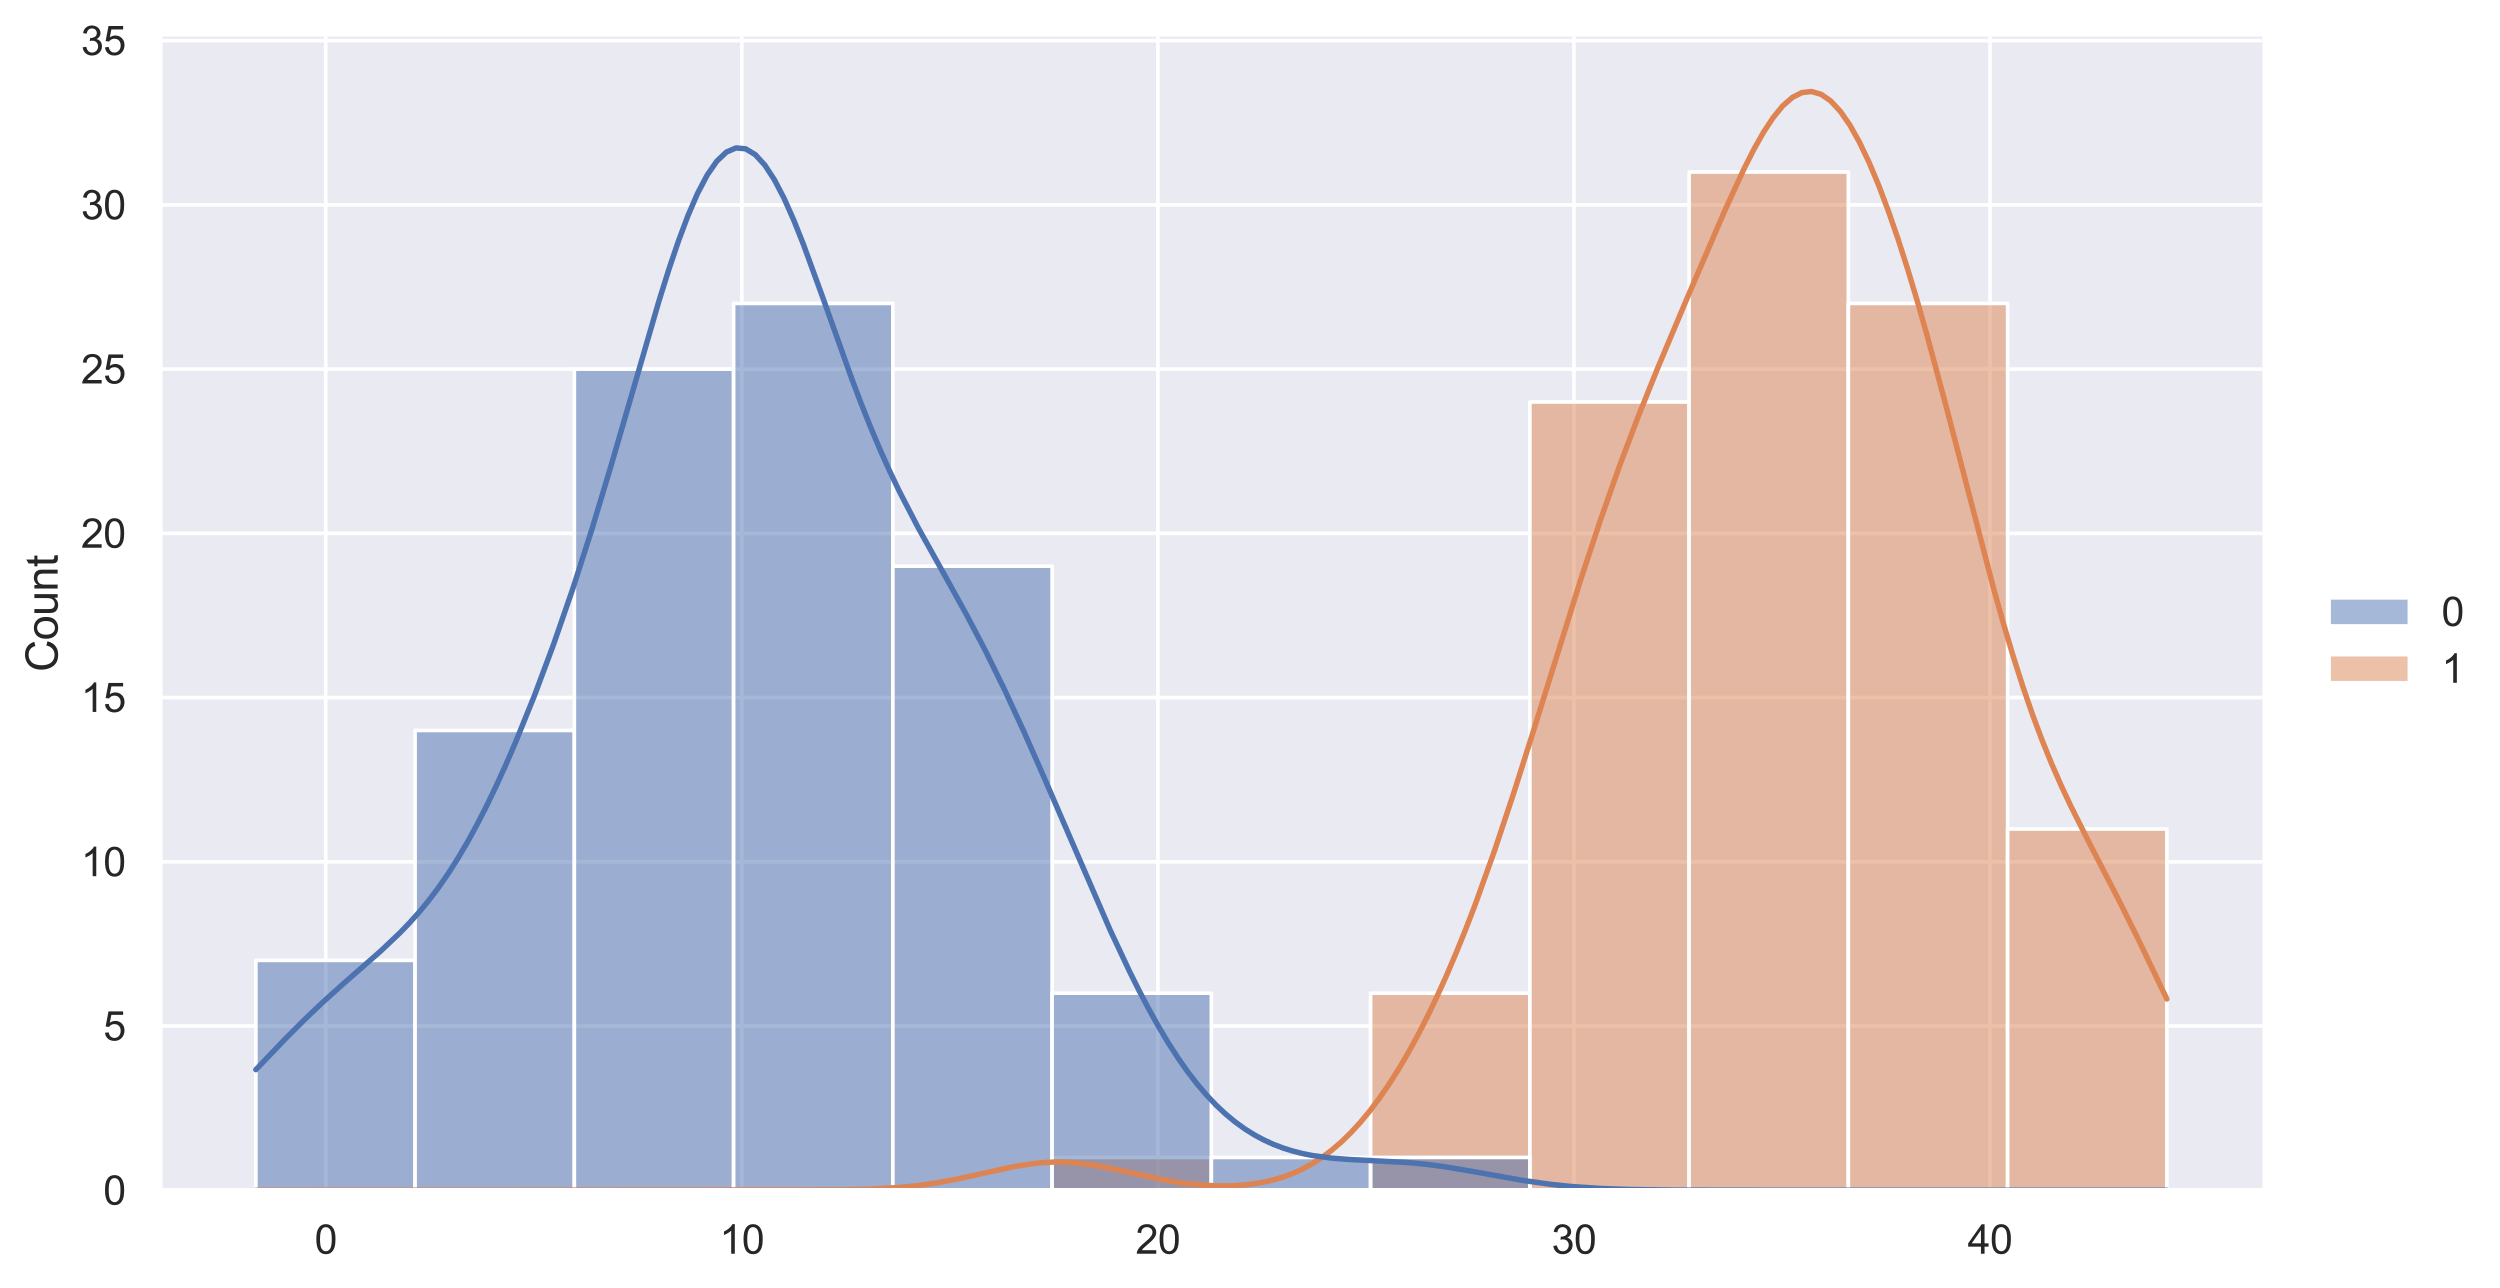 <?xml version="1.0" encoding="utf-8" standalone="no"?>
<!DOCTYPE svg PUBLIC "-//W3C//DTD SVG 1.1//EN"
  "http://www.w3.org/Graphics/SVG/1.1/DTD/svg11.dtd">
<svg xmlns:xlink="http://www.w3.org/1999/xlink" width="684.783pt" height="352.793pt" viewBox="0 0 684.783 352.793" xmlns="http://www.w3.org/2000/svg" version="1.1">
 <defs>
  <style type="text/css">*{stroke-linejoin: round; stroke-linecap: butt}</style>
 </defs>
 <g id="figure_1">
  <g id="patch_1">
   <path d="M 0 352.793 
L 684.783 352.793 
L 684.783 0 
L 0 0 
z
" style="fill: #ffffff"/>
  </g>
  <g id="axes_1">
   <g id="patch_2">
    <path d="M 43.908 326.033 
L 619.701 326.033 
L 619.701 10.021 
L 43.908 10.021 
z
" style="fill: #eaeaf2"/>
   </g>
   <g id="matplotlib.axis_1">
    <g id="xtick_1">
     <g id="line2d_1">
      <path d="M 89.229 326.033 
L 89.229 10.021 
" clip-path="url(#p4e5906393f)" style="fill: none; stroke: #ffffff; stroke-linecap: round"/>
     </g>
     <g id="text_1">
      <!-- 0 -->
      <g style="fill: #262626" transform="translate(86.171 343.406)scale(0.11 -0.11)">
       <defs>
        <path id="ArialMT-30" d="M 266 2259 
Q 266 3072 433 3567 
Q 600 4063 929 4331 
Q 1259 4600 1759 4600 
Q 2128 4600 2406 4451 
Q 2684 4303 2865 4023 
Q 3047 3744 3150 3342 
Q 3253 2941 3253 2259 
Q 3253 1453 3087 958 
Q 2922 463 2592 192 
Q 2263 -78 1759 -78 
Q 1097 -78 719 397 
Q 266 969 266 2259 
z
M 844 2259 
Q 844 1131 1108 757 
Q 1372 384 1759 384 
Q 2147 384 2411 759 
Q 2675 1134 2675 2259 
Q 2675 3391 2411 3762 
Q 2147 4134 1753 4134 
Q 1366 4134 1134 3806 
Q 844 3388 844 2259 
z
" transform="scale(0.016)"/>
       </defs>
       <use xlink:href="#ArialMT-30"/>
      </g>
     </g>
    </g>
    <g id="xtick_2">
     <g id="line2d_2">
      <path d="M 203.193 326.033 
L 203.193 10.021 
" clip-path="url(#p4e5906393f)" style="fill: none; stroke: #ffffff; stroke-linecap: round"/>
     </g>
     <g id="text_2">
      <!-- 10 -->
      <g style="fill: #262626" transform="translate(197.076 343.406)scale(0.11 -0.11)">
       <defs>
        <path id="ArialMT-31" d="M 2384 0 
L 1822 0 
L 1822 3584 
Q 1619 3391 1289 3197 
Q 959 3003 697 2906 
L 697 3450 
Q 1169 3672 1522 3987 
Q 1875 4303 2022 4600 
L 2384 4600 
L 2384 0 
z
" transform="scale(0.016)"/>
       </defs>
       <use xlink:href="#ArialMT-31"/>
       <use xlink:href="#ArialMT-30" x="55.615"/>
      </g>
     </g>
    </g>
    <g id="xtick_3">
     <g id="line2d_3">
      <path d="M 317.157 326.033 
L 317.157 10.021 
" clip-path="url(#p4e5906393f)" style="fill: none; stroke: #ffffff; stroke-linecap: round"/>
     </g>
     <g id="text_3">
      <!-- 20 -->
      <g style="fill: #262626" transform="translate(311.04 343.406)scale(0.11 -0.11)">
       <defs>
        <path id="ArialMT-32" d="M 3222 541 
L 3222 0 
L 194 0 
Q 188 203 259 391 
Q 375 700 629 1000 
Q 884 1300 1366 1694 
Q 2113 2306 2375 2664 
Q 2638 3022 2638 3341 
Q 2638 3675 2398 3904 
Q 2159 4134 1775 4134 
Q 1369 4134 1125 3890 
Q 881 3647 878 3216 
L 300 3275 
Q 359 3922 746 4261 
Q 1134 4600 1788 4600 
Q 2447 4600 2831 4234 
Q 3216 3869 3216 3328 
Q 3216 3053 3103 2787 
Q 2991 2522 2730 2228 
Q 2469 1934 1863 1422 
Q 1356 997 1212 845 
Q 1069 694 975 541 
L 3222 541 
z
" transform="scale(0.016)"/>
       </defs>
       <use xlink:href="#ArialMT-32"/>
       <use xlink:href="#ArialMT-30" x="55.615"/>
      </g>
     </g>
    </g>
    <g id="xtick_4">
     <g id="line2d_4">
      <path d="M 431.121 326.033 
L 431.121 10.021 
" clip-path="url(#p4e5906393f)" style="fill: none; stroke: #ffffff; stroke-linecap: round"/>
     </g>
     <g id="text_4">
      <!-- 30 -->
      <g style="fill: #262626" transform="translate(425.004 343.406)scale(0.11 -0.11)">
       <defs>
        <path id="ArialMT-33" d="M 269 1209 
L 831 1284 
Q 928 806 1161 595 
Q 1394 384 1728 384 
Q 2125 384 2398 659 
Q 2672 934 2672 1341 
Q 2672 1728 2419 1979 
Q 2166 2231 1775 2231 
Q 1616 2231 1378 2169 
L 1441 2663 
Q 1497 2656 1531 2656 
Q 1891 2656 2178 2843 
Q 2466 3031 2466 3422 
Q 2466 3731 2256 3934 
Q 2047 4138 1716 4138 
Q 1388 4138 1169 3931 
Q 950 3725 888 3313 
L 325 3413 
Q 428 3978 793 4289 
Q 1159 4600 1703 4600 
Q 2078 4600 2393 4439 
Q 2709 4278 2876 4000 
Q 3044 3722 3044 3409 
Q 3044 3113 2884 2869 
Q 2725 2625 2413 2481 
Q 2819 2388 3044 2092 
Q 3269 1797 3269 1353 
Q 3269 753 2831 336 
Q 2394 -81 1725 -81 
Q 1122 -81 723 278 
Q 325 638 269 1209 
z
" transform="scale(0.016)"/>
       </defs>
       <use xlink:href="#ArialMT-33"/>
       <use xlink:href="#ArialMT-30" x="55.615"/>
      </g>
     </g>
    </g>
    <g id="xtick_5">
     <g id="line2d_5">
      <path d="M 545.084 326.033 
L 545.084 10.021 
" clip-path="url(#p4e5906393f)" style="fill: none; stroke: #ffffff; stroke-linecap: round"/>
     </g>
     <g id="text_5">
      <!-- 40 -->
      <g style="fill: #262626" transform="translate(538.967 343.406)scale(0.11 -0.11)">
       <defs>
        <path id="ArialMT-34" d="M 2069 0 
L 2069 1097 
L 81 1097 
L 81 1613 
L 2172 4581 
L 2631 4581 
L 2631 1613 
L 3250 1613 
L 3250 1097 
L 2631 1097 
L 2631 0 
L 2069 0 
z
M 2069 1613 
L 2069 3678 
L 634 1613 
L 2069 1613 
z
" transform="scale(0.016)"/>
       </defs>
       <use xlink:href="#ArialMT-34"/>
       <use xlink:href="#ArialMT-30" x="55.615"/>
      </g>
     </g>
    </g>
   </g>
   <g id="matplotlib.axis_2">
    <g id="ytick_1">
     <g id="line2d_6">
      <path d="M 43.908 326.033 
L 619.701 326.033 
" clip-path="url(#p4e5906393f)" style="fill: none; stroke: #ffffff; stroke-linecap: round"/>
     </g>
     <g id="text_6">
      <!-- 0 -->
      <g style="fill: #262626" transform="translate(28.291 329.97)scale(0.11 -0.11)">
       <use xlink:href="#ArialMT-30"/>
      </g>
     </g>
    </g>
    <g id="ytick_2">
     <g id="line2d_7">
      <path d="M 43.908 281.048 
L 619.701 281.048 
" clip-path="url(#p4e5906393f)" style="fill: none; stroke: #ffffff; stroke-linecap: round"/>
     </g>
     <g id="text_7">
      <!-- 5 -->
      <g style="fill: #262626" transform="translate(28.291 284.985)scale(0.11 -0.11)">
       <defs>
        <path id="ArialMT-35" d="M 266 1200 
L 856 1250 
Q 922 819 1161 601 
Q 1400 384 1738 384 
Q 2144 384 2425 690 
Q 2706 997 2706 1503 
Q 2706 1984 2436 2262 
Q 2166 2541 1728 2541 
Q 1456 2541 1237 2417 
Q 1019 2294 894 2097 
L 366 2166 
L 809 4519 
L 3088 4519 
L 3088 3981 
L 1259 3981 
L 1013 2750 
Q 1425 3038 1878 3038 
Q 2478 3038 2890 2622 
Q 3303 2206 3303 1553 
Q 3303 931 2941 478 
Q 2500 -78 1738 -78 
Q 1113 -78 717 272 
Q 322 622 266 1200 
z
" transform="scale(0.016)"/>
       </defs>
       <use xlink:href="#ArialMT-35"/>
      </g>
     </g>
    </g>
    <g id="ytick_3">
     <g id="line2d_8">
      <path d="M 43.908 236.063 
L 619.701 236.063 
" clip-path="url(#p4e5906393f)" style="fill: none; stroke: #ffffff; stroke-linecap: round"/>
     </g>
     <g id="text_8">
      <!-- 10 -->
      <g style="fill: #262626" transform="translate(22.174 239.999)scale(0.11 -0.11)">
       <use xlink:href="#ArialMT-31"/>
       <use xlink:href="#ArialMT-30" x="55.615"/>
      </g>
     </g>
    </g>
    <g id="ytick_4">
     <g id="line2d_9">
      <path d="M 43.908 191.077 
L 619.701 191.077 
" clip-path="url(#p4e5906393f)" style="fill: none; stroke: #ffffff; stroke-linecap: round"/>
     </g>
     <g id="text_9">
      <!-- 15 -->
      <g style="fill: #262626" transform="translate(22.174 195.014)scale(0.11 -0.11)">
       <use xlink:href="#ArialMT-31"/>
       <use xlink:href="#ArialMT-35" x="55.615"/>
      </g>
     </g>
    </g>
    <g id="ytick_5">
     <g id="line2d_10">
      <path d="M 43.908 146.092 
L 619.701 146.092 
" clip-path="url(#p4e5906393f)" style="fill: none; stroke: #ffffff; stroke-linecap: round"/>
     </g>
     <g id="text_10">
      <!-- 20 -->
      <g style="fill: #262626" transform="translate(22.174 150.029)scale(0.11 -0.11)">
       <use xlink:href="#ArialMT-32"/>
       <use xlink:href="#ArialMT-30" x="55.615"/>
      </g>
     </g>
    </g>
    <g id="ytick_6">
     <g id="line2d_11">
      <path d="M 43.908 101.107 
L 619.701 101.107 
" clip-path="url(#p4e5906393f)" style="fill: none; stroke: #ffffff; stroke-linecap: round"/>
     </g>
     <g id="text_11">
      <!-- 25 -->
      <g style="fill: #262626" transform="translate(22.174 105.044)scale(0.11 -0.11)">
       <use xlink:href="#ArialMT-32"/>
       <use xlink:href="#ArialMT-35" x="55.615"/>
      </g>
     </g>
    </g>
    <g id="ytick_7">
     <g id="line2d_12">
      <path d="M 43.908 56.122 
L 619.701 56.122 
" clip-path="url(#p4e5906393f)" style="fill: none; stroke: #ffffff; stroke-linecap: round"/>
     </g>
     <g id="text_12">
      <!-- 30 -->
      <g style="fill: #262626" transform="translate(22.174 60.059)scale(0.11 -0.11)">
       <use xlink:href="#ArialMT-33"/>
       <use xlink:href="#ArialMT-30" x="55.615"/>
      </g>
     </g>
    </g>
    <g id="ytick_8">
     <g id="line2d_13">
      <path d="M 43.908 11.137 
L 619.701 11.137 
" clip-path="url(#p4e5906393f)" style="fill: none; stroke: #ffffff; stroke-linecap: round"/>
     </g>
     <g id="text_13">
      <!-- 35 -->
      <g style="fill: #262626" transform="translate(22.174 15.074)scale(0.11 -0.11)">
       <use xlink:href="#ArialMT-33"/>
       <use xlink:href="#ArialMT-35" x="55.615"/>
      </g>
     </g>
    </g>
    <g id="text_14">
     <!-- Count -->
     <g style="fill: #262626" transform="translate(15.789 184.037)rotate(-90)scale(0.12 -0.12)">
      <defs>
       <path id="ArialMT-43" d="M 3763 1606 
L 4369 1453 
Q 4178 706 3683 314 
Q 3188 -78 2472 -78 
Q 1731 -78 1267 223 
Q 803 525 561 1097 
Q 319 1669 319 2325 
Q 319 3041 592 3573 
Q 866 4106 1370 4382 
Q 1875 4659 2481 4659 
Q 3169 4659 3637 4309 
Q 4106 3959 4291 3325 
L 3694 3184 
Q 3534 3684 3231 3912 
Q 2928 4141 2469 4141 
Q 1941 4141 1586 3887 
Q 1231 3634 1087 3207 
Q 944 2781 944 2328 
Q 944 1744 1114 1308 
Q 1284 872 1643 656 
Q 2003 441 2422 441 
Q 2931 441 3284 734 
Q 3638 1028 3763 1606 
z
" transform="scale(0.016)"/>
       <path id="ArialMT-6f" d="M 213 1659 
Q 213 2581 725 3025 
Q 1153 3394 1769 3394 
Q 2453 3394 2887 2945 
Q 3322 2497 3322 1706 
Q 3322 1066 3130 698 
Q 2938 331 2570 128 
Q 2203 -75 1769 -75 
Q 1072 -75 642 372 
Q 213 819 213 1659 
z
M 791 1659 
Q 791 1022 1069 705 
Q 1347 388 1769 388 
Q 2188 388 2466 706 
Q 2744 1025 2744 1678 
Q 2744 2294 2464 2611 
Q 2184 2928 1769 2928 
Q 1347 2928 1069 2612 
Q 791 2297 791 1659 
z
" transform="scale(0.016)"/>
       <path id="ArialMT-75" d="M 2597 0 
L 2597 488 
Q 2209 -75 1544 -75 
Q 1250 -75 995 37 
Q 741 150 617 320 
Q 494 491 444 738 
Q 409 903 409 1263 
L 409 3319 
L 972 3319 
L 972 1478 
Q 972 1038 1006 884 
Q 1059 663 1231 536 
Q 1403 409 1656 409 
Q 1909 409 2131 539 
Q 2353 669 2445 892 
Q 2538 1116 2538 1541 
L 2538 3319 
L 3100 3319 
L 3100 0 
L 2597 0 
z
" transform="scale(0.016)"/>
       <path id="ArialMT-6e" d="M 422 0 
L 422 3319 
L 928 3319 
L 928 2847 
Q 1294 3394 1984 3394 
Q 2284 3394 2536 3286 
Q 2788 3178 2913 3003 
Q 3038 2828 3088 2588 
Q 3119 2431 3119 2041 
L 3119 0 
L 2556 0 
L 2556 2019 
Q 2556 2363 2490 2533 
Q 2425 2703 2258 2804 
Q 2091 2906 1866 2906 
Q 1506 2906 1245 2678 
Q 984 2450 984 1813 
L 984 0 
L 422 0 
z
" transform="scale(0.016)"/>
       <path id="ArialMT-74" d="M 1650 503 
L 1731 6 
Q 1494 -44 1306 -44 
Q 1000 -44 831 53 
Q 663 150 594 308 
Q 525 466 525 972 
L 525 2881 
L 113 2881 
L 113 3319 
L 525 3319 
L 525 4141 
L 1084 4478 
L 1084 3319 
L 1650 3319 
L 1650 2881 
L 1084 2881 
L 1084 941 
Q 1084 700 1114 631 
Q 1144 563 1211 522 
Q 1278 481 1403 481 
Q 1497 481 1650 503 
z
" transform="scale(0.016)"/>
      </defs>
      <use xlink:href="#ArialMT-43"/>
      <use xlink:href="#ArialMT-6f" x="72.217"/>
      <use xlink:href="#ArialMT-75" x="127.832"/>
      <use xlink:href="#ArialMT-6e" x="183.447"/>
      <use xlink:href="#ArialMT-74" x="239.062"/>
     </g>
    </g>
   </g>
   <g id="patch_3">
    <path d="M 70.081 326.033 
L 113.701 326.033 
L 113.701 326.033 
L 70.081 326.033 
z
" clip-path="url(#p4e5906393f)" style="fill: #dd8452; fill-opacity: 0.5; stroke: #ffffff; stroke-linejoin: miter"/>
   </g>
   <g id="patch_4">
    <path d="M 113.701 326.033 
L 157.322 326.033 
L 157.322 326.033 
L 113.701 326.033 
z
" clip-path="url(#p4e5906393f)" style="fill: #dd8452; fill-opacity: 0.5; stroke: #ffffff; stroke-linejoin: miter"/>
   </g>
   <g id="patch_5">
    <path d="M 157.322 326.033 
L 200.943 326.033 
L 200.943 326.033 
L 157.322 326.033 
z
" clip-path="url(#p4e5906393f)" style="fill: #dd8452; fill-opacity: 0.5; stroke: #ffffff; stroke-linejoin: miter"/>
   </g>
   <g id="patch_6">
    <path d="M 200.943 326.033 
L 244.563 326.033 
L 244.563 326.033 
L 200.943 326.033 
z
" clip-path="url(#p4e5906393f)" style="fill: #dd8452; fill-opacity: 0.5; stroke: #ffffff; stroke-linejoin: miter"/>
   </g>
   <g id="patch_7">
    <path d="M 244.563 326.033 
L 288.184 326.033 
L 288.184 326.033 
L 244.563 326.033 
z
" clip-path="url(#p4e5906393f)" style="fill: #dd8452; fill-opacity: 0.5; stroke: #ffffff; stroke-linejoin: miter"/>
   </g>
   <g id="patch_8">
    <path d="M 288.184 326.033 
L 331.805 326.033 
L 331.805 317.036 
L 288.184 317.036 
z
" clip-path="url(#p4e5906393f)" style="fill: #dd8452; fill-opacity: 0.5; stroke: #ffffff; stroke-linejoin: miter"/>
   </g>
   <g id="patch_9">
    <path d="M 331.805 326.033 
L 375.425 326.033 
L 375.425 326.033 
L 331.805 326.033 
z
" clip-path="url(#p4e5906393f)" style="fill: #dd8452; fill-opacity: 0.5; stroke: #ffffff; stroke-linejoin: miter"/>
   </g>
   <g id="patch_10">
    <path d="M 375.425 326.033 
L 419.046 326.033 
L 419.046 272.051 
L 375.425 272.051 
z
" clip-path="url(#p4e5906393f)" style="fill: #dd8452; fill-opacity: 0.5; stroke: #ffffff; stroke-linejoin: miter"/>
   </g>
   <g id="patch_11">
    <path d="M 419.046 326.033 
L 462.667 326.033 
L 462.667 110.104 
L 419.046 110.104 
z
" clip-path="url(#p4e5906393f)" style="fill: #dd8452; fill-opacity: 0.5; stroke: #ffffff; stroke-linejoin: miter"/>
   </g>
   <g id="patch_12">
    <path d="M 462.667 326.033 
L 506.287 326.033 
L 506.287 47.125 
L 462.667 47.125 
z
" clip-path="url(#p4e5906393f)" style="fill: #dd8452; fill-opacity: 0.5; stroke: #ffffff; stroke-linejoin: miter"/>
   </g>
   <g id="patch_13">
    <path d="M 506.287 326.033 
L 549.908 326.033 
L 549.908 83.113 
L 506.287 83.113 
z
" clip-path="url(#p4e5906393f)" style="fill: #dd8452; fill-opacity: 0.5; stroke: #ffffff; stroke-linejoin: miter"/>
   </g>
   <g id="patch_14">
    <path d="M 549.908 326.033 
L 593.529 326.033 
L 593.529 227.066 
L 549.908 227.066 
z
" clip-path="url(#p4e5906393f)" style="fill: #dd8452; fill-opacity: 0.5; stroke: #ffffff; stroke-linejoin: miter"/>
   </g>
   <g id="patch_15">
    <path d="M 70.081 326.033 
L 113.701 326.033 
L 113.701 263.054 
L 70.081 263.054 
z
" clip-path="url(#p4e5906393f)" style="fill: #4c72b0; fill-opacity: 0.5; stroke: #ffffff; stroke-linejoin: miter"/>
   </g>
   <g id="patch_16">
    <path d="M 113.701 326.033 
L 157.322 326.033 
L 157.322 200.074 
L 113.701 200.074 
z
" clip-path="url(#p4e5906393f)" style="fill: #4c72b0; fill-opacity: 0.5; stroke: #ffffff; stroke-linejoin: miter"/>
   </g>
   <g id="patch_17">
    <path d="M 157.322 326.033 
L 200.943 326.033 
L 200.943 101.107 
L 157.322 101.107 
z
" clip-path="url(#p4e5906393f)" style="fill: #4c72b0; fill-opacity: 0.5; stroke: #ffffff; stroke-linejoin: miter"/>
   </g>
   <g id="patch_18">
    <path d="M 200.943 326.033 
L 244.563 326.033 
L 244.563 83.113 
L 200.943 83.113 
z
" clip-path="url(#p4e5906393f)" style="fill: #4c72b0; fill-opacity: 0.5; stroke: #ffffff; stroke-linejoin: miter"/>
   </g>
   <g id="patch_19">
    <path d="M 244.563 326.033 
L 288.184 326.033 
L 288.184 155.089 
L 244.563 155.089 
z
" clip-path="url(#p4e5906393f)" style="fill: #4c72b0; fill-opacity: 0.5; stroke: #ffffff; stroke-linejoin: miter"/>
   </g>
   <g id="patch_20">
    <path d="M 288.184 326.033 
L 331.805 326.033 
L 331.805 272.051 
L 288.184 272.051 
z
" clip-path="url(#p4e5906393f)" style="fill: #4c72b0; fill-opacity: 0.5; stroke: #ffffff; stroke-linejoin: miter"/>
   </g>
   <g id="patch_21">
    <path d="M 331.805 326.033 
L 375.425 326.033 
L 375.425 317.036 
L 331.805 317.036 
z
" clip-path="url(#p4e5906393f)" style="fill: #4c72b0; fill-opacity: 0.5; stroke: #ffffff; stroke-linejoin: miter"/>
   </g>
   <g id="patch_22">
    <path d="M 375.425 326.033 
L 419.046 326.033 
L 419.046 317.036 
L 375.425 317.036 
z
" clip-path="url(#p4e5906393f)" style="fill: #4c72b0; fill-opacity: 0.5; stroke: #ffffff; stroke-linejoin: miter"/>
   </g>
   <g id="patch_23">
    <path d="M 419.046 326.033 
L 462.667 326.033 
L 462.667 326.033 
L 419.046 326.033 
z
" clip-path="url(#p4e5906393f)" style="fill: #4c72b0; fill-opacity: 0.5; stroke: #ffffff; stroke-linejoin: miter"/>
   </g>
   <g id="patch_24">
    <path d="M 462.667 326.033 
L 506.287 326.033 
L 506.287 326.033 
L 462.667 326.033 
z
" clip-path="url(#p4e5906393f)" style="fill: #4c72b0; fill-opacity: 0.5; stroke: #ffffff; stroke-linejoin: miter"/>
   </g>
   <g id="patch_25">
    <path d="M 506.287 326.033 
L 549.908 326.033 
L 549.908 326.033 
L 506.287 326.033 
z
" clip-path="url(#p4e5906393f)" style="fill: #4c72b0; fill-opacity: 0.5; stroke: #ffffff; stroke-linejoin: miter"/>
   </g>
   <g id="patch_26">
    <path d="M 549.908 326.033 
L 593.529 326.033 
L 593.529 326.033 
L 549.908 326.033 
z
" clip-path="url(#p4e5906393f)" style="fill: #4c72b0; fill-opacity: 0.5; stroke: #ffffff; stroke-linejoin: miter"/>
   </g>
   <g id="line2d_14">
    <path d="M 70.081 326.033 
L 230.535 325.926 
L 238.426 325.723 
L 246.317 325.261 
L 251.578 324.729 
L 256.839 323.974 
L 262.099 322.995 
L 269.991 321.235 
L 277.882 319.524 
L 283.143 318.702 
L 285.773 318.447 
L 288.403 318.315 
L 291.034 318.313 
L 293.664 318.439 
L 298.925 319.048 
L 304.186 320.026 
L 319.968 323.429 
L 325.229 324.223 
L 330.49 324.707 
L 335.75 324.834 
L 338.381 324.748 
L 341.011 324.551 
L 343.642 324.23 
L 346.272 323.772 
L 348.902 323.159 
L 351.533 322.373 
L 354.163 321.392 
L 356.794 320.197 
L 359.424 318.766 
L 362.054 317.079 
L 364.685 315.12 
L 367.315 312.873 
L 369.945 310.326 
L 372.576 307.47 
L 375.206 304.298 
L 377.837 300.805 
L 380.467 296.988 
L 383.097 292.845 
L 385.728 288.374 
L 388.358 283.57 
L 390.989 278.431 
L 393.619 272.951 
L 396.249 267.128 
L 398.88 260.96 
L 401.51 254.446 
L 404.141 247.594 
L 409.401 232.926 
L 414.662 217.14 
L 419.923 200.553 
L 433.075 158.478 
L 438.336 142.577 
L 443.596 127.659 
L 448.857 113.758 
L 454.118 100.69 
L 462.009 81.938 
L 472.531 57.498 
L 477.792 46.07 
L 480.422 40.882 
L 483.052 36.219 
L 485.683 32.217 
L 488.313 29.004 
L 490.944 26.69 
L 493.574 25.36 
L 496.204 25.069 
L 498.835 25.839 
L 501.465 27.661 
L 504.095 30.501 
L 506.726 34.304 
L 509.356 39.004 
L 511.987 44.532 
L 514.617 50.818 
L 517.247 57.801 
L 519.878 65.422 
L 522.508 73.629 
L 525.139 82.37 
L 527.769 91.586 
L 533.03 111.148 
L 546.182 161.605 
L 548.812 170.944 
L 551.443 179.77 
L 554.073 188.018 
L 556.703 195.66 
L 559.334 202.704 
L 561.964 209.192 
L 564.594 215.196 
L 567.225 220.809 
L 572.486 231.286 
L 580.377 246.566 
L 585.638 257.16 
L 593.529 273.64 
L 593.529 273.64 
" clip-path="url(#p4e5906393f)" style="fill: none; stroke: #dd8452; stroke-width: 1.5; stroke-linecap: round"/>
   </g>
   <g id="line2d_15">
    <path d="M 70.081 292.99 
L 77.972 284.735 
L 83.233 279.453 
L 88.494 274.449 
L 93.754 269.714 
L 104.276 260.503 
L 109.537 255.519 
L 112.167 252.792 
L 114.797 249.851 
L 117.428 246.66 
L 120.058 243.183 
L 122.689 239.396 
L 125.319 235.279 
L 127.949 230.822 
L 130.58 226.025 
L 133.21 220.892 
L 135.841 215.433 
L 138.471 209.663 
L 141.101 203.595 
L 146.362 190.61 
L 151.623 176.523 
L 156.884 161.306 
L 162.145 144.927 
L 167.405 127.465 
L 180.557 82.239 
L 183.188 73.859 
L 185.818 66.071 
L 188.448 59.048 
L 191.079 52.957 
L 193.709 47.95 
L 196.34 44.151 
L 198.97 41.656 
L 201.6 40.521 
L 204.231 40.761 
L 206.861 42.349 
L 209.492 45.213 
L 212.122 49.246 
L 214.752 54.303 
L 217.383 60.218 
L 220.013 66.805 
L 225.274 81.227 
L 233.165 103.355 
L 235.796 110.318 
L 238.426 116.935 
L 241.056 123.174 
L 243.687 129.034 
L 246.317 134.539 
L 251.578 144.695 
L 259.469 158.841 
L 264.73 168.353 
L 269.991 178.39 
L 275.251 189.119 
L 280.512 200.524 
L 285.773 212.462 
L 304.186 254.983 
L 309.446 266.191 
L 312.077 271.461 
L 314.707 276.468 
L 317.338 281.187 
L 319.968 285.597 
L 322.598 289.683 
L 325.229 293.438 
L 327.859 296.86 
L 330.49 299.952 
L 333.12 302.723 
L 335.75 305.186 
L 338.381 307.356 
L 341.011 309.252 
L 343.642 310.894 
L 346.272 312.3 
L 348.902 313.492 
L 351.533 314.489 
L 354.163 315.309 
L 356.794 315.973 
L 359.424 316.5 
L 364.685 317.217 
L 369.945 317.619 
L 385.728 318.435 
L 390.989 318.954 
L 396.249 319.667 
L 404.141 321.016 
L 417.293 323.366 
L 425.184 324.46 
L 430.445 324.995 
L 438.336 325.527 
L 446.227 325.813 
L 459.379 325.991 
L 488.313 326.033 
L 593.529 326.033 
L 593.529 326.033 
" clip-path="url(#p4e5906393f)" style="fill: none; stroke: #4c72b0; stroke-width: 1.5; stroke-linecap: round"/>
   </g>
   <g id="patch_27">
    <path d="M 43.908 326.033 
L 43.908 10.021 
" style="fill: none; stroke: #ffffff; stroke-width: 1.25; stroke-linejoin: miter; stroke-linecap: square"/>
   </g>
   <g id="patch_28">
    <path d="M 43.908 326.033 
L 619.701 326.033 
" style="fill: none; stroke: #ffffff; stroke-width: 1.25; stroke-linejoin: miter; stroke-linecap: square"/>
   </g>
  </g>
  <g id="legend_1">
   <g id="patch_29">
    <path d="M 637.966 171.46 
L 659.966 171.46 
L 659.966 163.76 
L 637.966 163.76 
z
" style="fill: #4c72b0; fill-opacity: 0.5; stroke: #ffffff; stroke-linejoin: miter"/>
   </g>
   <g id="text_15">
    <!-- 0 -->
    <g style="fill: #262626" transform="translate(668.766 171.46)scale(0.11 -0.11)">
     <use xlink:href="#ArialMT-30"/>
    </g>
   </g>
   <g id="patch_30">
    <path d="M 637.966 187.02 
L 659.966 187.02 
L 659.966 179.32 
L 637.966 179.32 
z
" style="fill: #dd8452; fill-opacity: 0.5; stroke: #ffffff; stroke-linejoin: miter"/>
   </g>
   <g id="text_16">
    <!-- 1 -->
    <g style="fill: #262626" transform="translate(668.766 187.02)scale(0.11 -0.11)">
     <use xlink:href="#ArialMT-31"/>
    </g>
   </g>
  </g>
 </g>
 <defs>
  <clipPath id="p4e5906393f">
   <rect x="43.908" y="10.021" width="575.793" height="316.012"/>
  </clipPath>
 </defs>
</svg>
